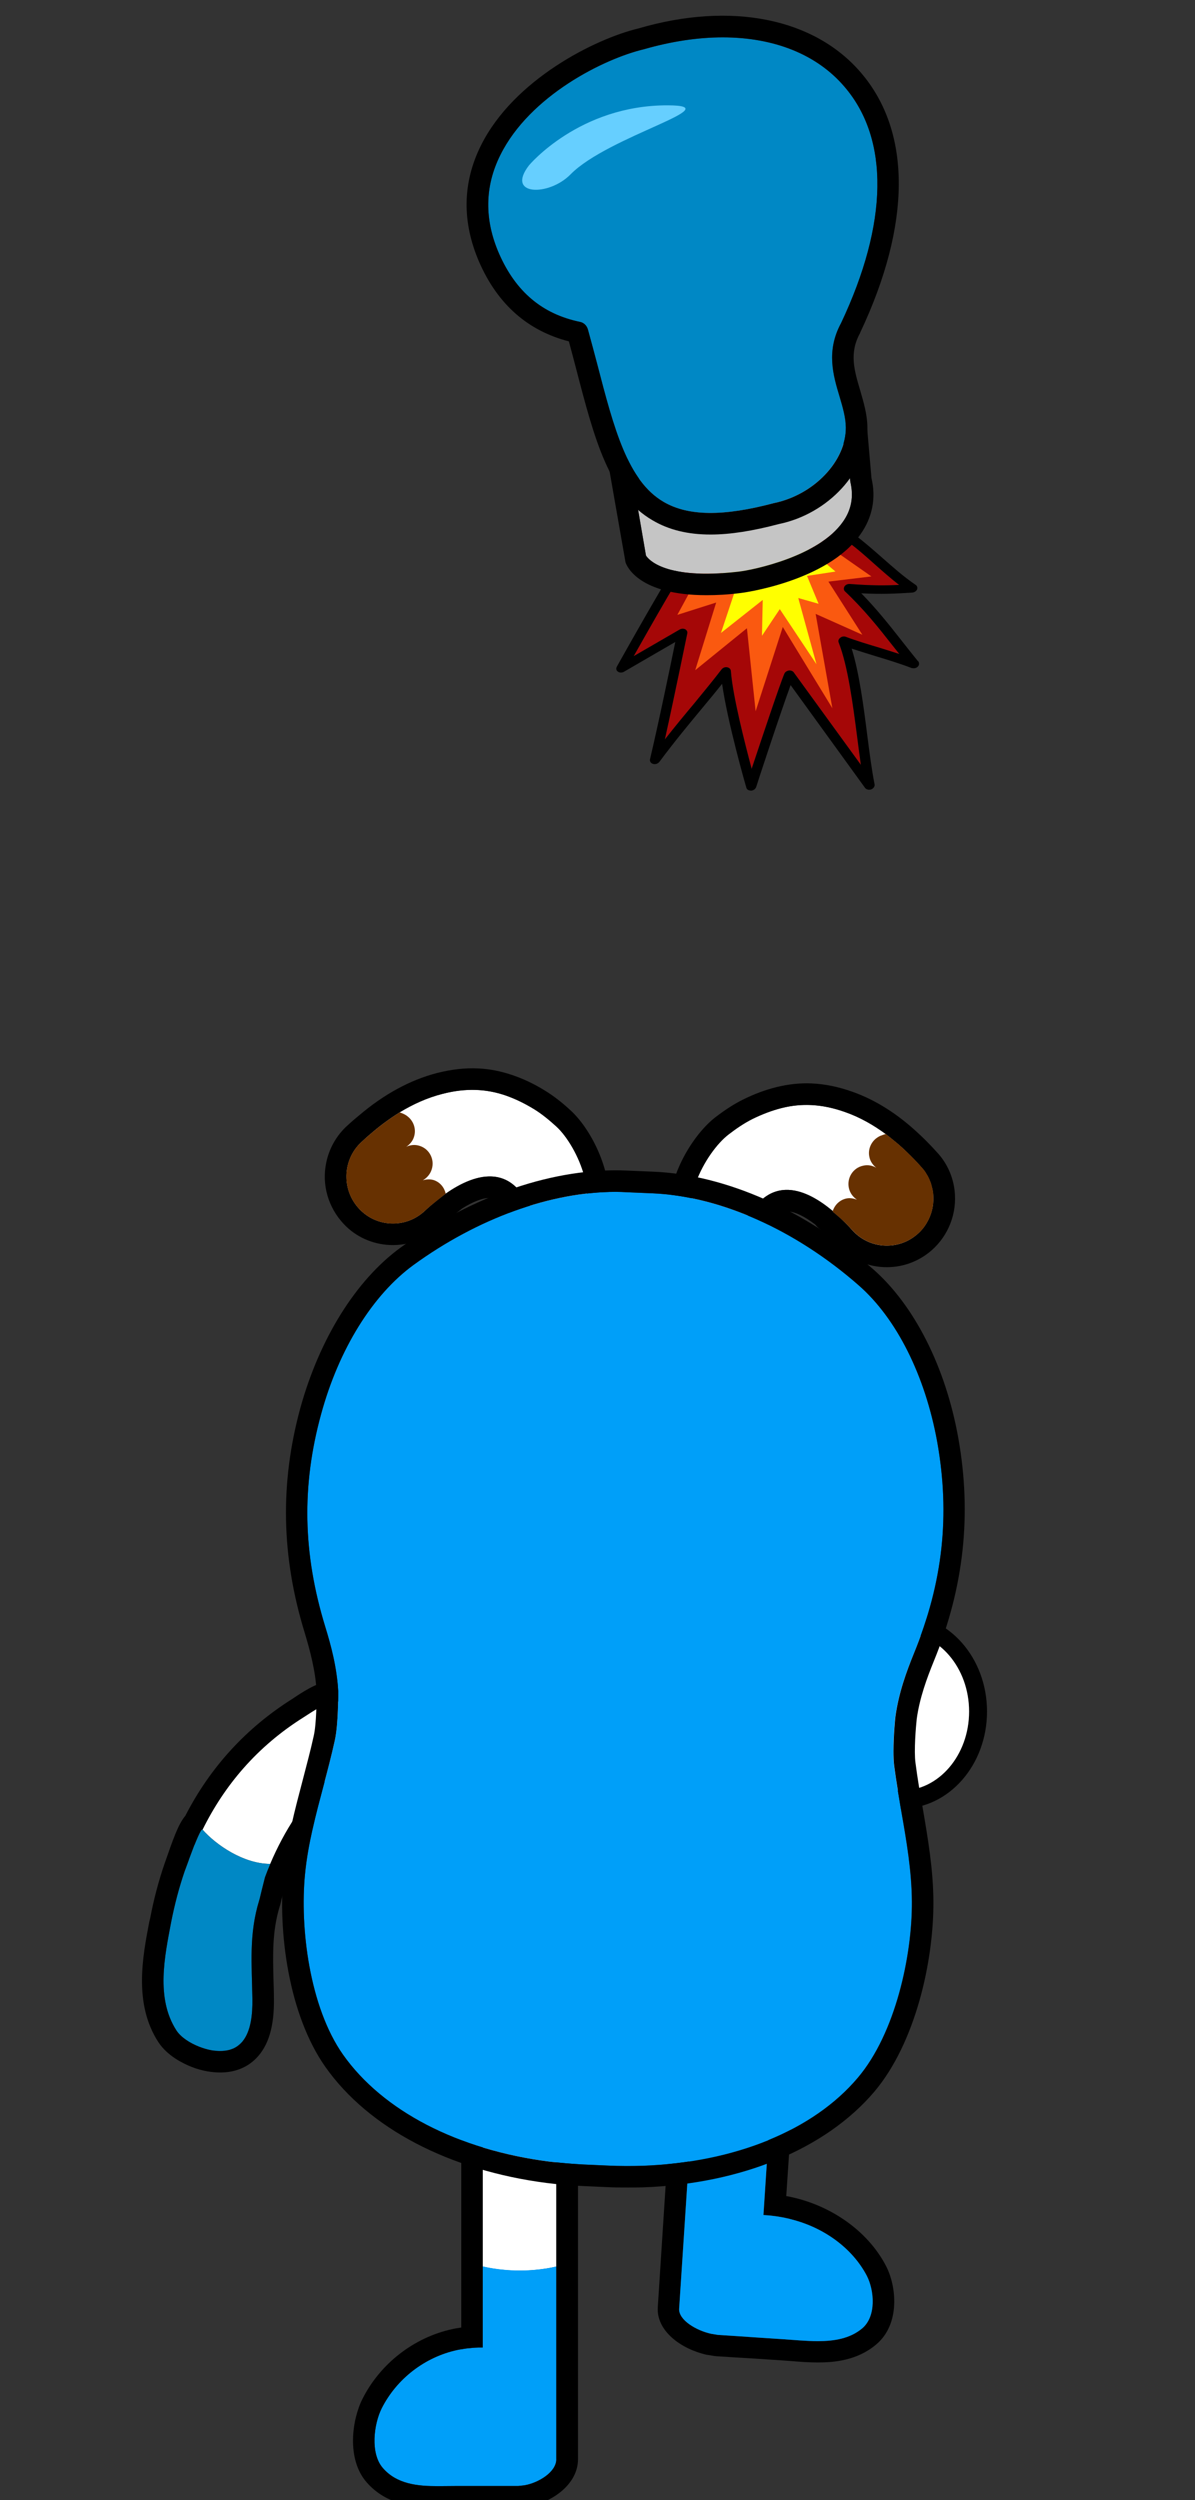 <?xml version="1.0" encoding="utf-8"?>
<!-- Generator: Adobe Illustrator 24.1.1, SVG Export Plug-In . SVG Version: 6.00 Build 0)  -->
<svg version="1.1" id="Layer_1" xmlns="http://www.w3.org/2000/svg" xmlns:xlink="http://www.w3.org/1999/xlink" x="0px" y="0px"
	 viewBox="0 0 220 460" style="enable-background:new 0 0 220 460;" xml:space="preserve">
<rect x="0" y="0" width="220" height="460" fill="#333333" stroke="none"/>
<g>
	<path style="fill:#FFFFFF;" d="M141.95,386.2l-0.4,6.14c0,0-3.04-2.18-7.13-2.44c-4.06-0.26-7.2,1.52-7.2,1.52l0.4-6.14
		c0.17-2.28,3.43-3.93,6.18-3.76C136.5,381.71,142.08,383.92,141.95,386.2z"/>
	<path d="M163.08,416.85c-3.1-5.94-9.31-10.6-16.58-12.42l-0.3-0.07c-0.5-0.13-0.99-0.23-1.45-0.3l0.63-9.45l0.23-4l0.3-4.16
		c0.13-1.92-0.69-4.66-5.19-6.94c-2.18-1.09-4.72-1.85-6.67-1.95c-0.23-0.03-0.46-0.03-0.69-0.03c-4.43,0-9.38,2.84-9.68,7.46
		l-0.3,4.19l-2.28,35.3c-0.3,4.39,4.29,7.73,9.02,8.78c0.07,0,0.17,0.03,0.23,0.03l1.22,0.2c0.1,0,0.23,0.03,0.33,0.03l3.57,0.23
		l3.37,0.2l4.99,0.33c0.59,0.03,1.19,0.1,1.78,0.13c1.59,0.13,3.24,0.26,4.95,0.26c2.91,0,7.2-0.33,10.7-3.27
		C165.79,427.65,165.07,420.61,163.08,416.85z M158.72,428.41c-2.25,1.88-5.15,2.34-8.16,2.34c-2.18,0-4.43-0.23-6.47-0.36
		l-5.02-0.33l-3.34-0.23l-3.57-0.23l-1.22-0.2c-2.74-0.59-6.04-2.54-5.91-4.62l2.05-31.34l0.13-2.01l0.13-1.98l0.26-4.16
		c0.17-2.18,3.14-3.76,5.75-3.76h0.43c2.71,0.2,8.29,2.41,8.16,4.69l-0.26,4.19l-0.13,1.95l-0.13,2.01l-0.86,13.18
		c1.35,0.07,2.87,0.26,4.62,0.66c0.07,0,0.36,0.1,0.36,0.1c6.21,1.52,11.43,5.42,14.04,10.4
		C160.97,421.41,161.37,426.19,158.72,428.41z"/>
	<path style="fill:#009FF9;" d="M158.72,428.41c-2.25,1.88-5.15,2.34-8.16,2.34c-2.18,0-4.43-0.23-6.47-0.36l-5.02-0.33l-3.34-0.23
		l-3.57-0.23l-1.22-0.2c-2.74-0.59-6.04-2.54-5.91-4.62l2.05-31.34l0.13-2.01c0,0,3.14-1.78,7.2-1.52c4.1,0.26,7.13,2.44,7.13,2.44
		l-0.13,2.01l-0.86,13.18c1.35,0.07,2.87,0.26,4.62,0.66c0.07,0,0.36,0.1,0.36,0.1c6.21,1.52,11.43,5.42,14.04,10.4
		C160.97,421.41,161.37,426.19,158.72,428.41z"/>
</g>
<g>
	<path style="fill:#FFFFFF;" d="M93.1,201.56c1.74,0.59,3.46,1.43,5.22,2.51c1.45,0.89,2.79,2,4.05,3.14
		c4.04,3.67,8.94,14.88,2.98,19.02c-4.32,2.99-7.82-5.11-10.06-7.51c-5.02-5.38-12.77-0.05-17.02,4.01
		c-3.42,3.29-8.85,3.18-12.12-0.26c-3.27-3.44-3.19-8.87,0.2-12.19c4.21-4.11,9.3-7.55,15.06-9.02
		C85.68,200.18,89.42,200.31,93.1,201.56z"/>
	<path d="M105.02,204.28c-1.68-1.56-3.19-2.69-4.63-3.58c-2.06-1.28-4.03-2.2-6.02-2.88c-2.12-0.72-4.21-1.15-6.39-1.24
		c-2.44-0.11-4.9,0.18-7.54,0.85c-4.92,1.27-9.76,3.9-14.36,7.82c-0.14,0.09-0.24,0.22-0.38,0.31c-0.99,0.82-1.72,1.51-2.1,1.86
		c-1.8,1.77-3.02,4-3.53,6.45c-0.88,4.09,0.36,8.31,3.23,11.35c2.21,2.35,5.26,3.71,8.49,3.85c3.4,0.15,6.76-1.12,9.25-3.49
		c0.86-0.82,3.77-2.97,3.98-3.19c2.08-1.33,3.96-2.04,5.31-1.98c0.82,0.04,1.44,0.36,2.07,1.02c0.32,0.34,0.91,1.2,1.43,1.95
		c2.05,3.07,4.9,7.26,9.29,7.45c1.58,0.07,3.12-0.39,4.49-1.35c2.69-1.83,4.21-4.71,4.47-8.26
		C112.48,215.09,108.74,207.65,105.02,204.28z M105.34,226.24c-0.68,0.47-1.38,0.67-2.04,0.64c-3.37-0.15-6.14-6.16-8-8.16
		c-1.42-1.52-3.08-2.19-4.79-2.26c-2.8-0.12-5.84,1.33-8.44,3.16c0,0.03-2.77,2.12-3.77,3.1c-1.79,1.71-4.08,2.5-6.32,2.4
		c-2.14-0.1-4.22-0.98-5.8-2.64c-2.05-2.14-2.78-5.08-2.23-7.77c0.34-1.64,1.13-3.19,2.41-4.42c0.31-0.28,1.1-1.04,2.27-2.01
		c1.55-1.32,3.22-2.53,4.95-3.61c2.45-1.48,5.05-2.68,7.85-3.39c2.24-0.59,4.33-0.83,6.38-0.74c1.81,0.08,3.55,0.42,5.31,1.03
		c1.73,0.61,3.44,1.44,5.21,2.51c1.45,0.89,2.79,2.01,4.06,3.16C106.42,210.88,111.3,222.11,105.34,226.24z"/>
	<path style="fill:#673101;" d="M82.06,219.62c0,0.03-2.77,2.12-3.77,3.1c-1.79,1.71-4.08,2.5-6.32,2.4
		c-2.14-0.1-4.22-0.98-5.8-2.64c-2.05-2.14-2.78-5.08-2.23-7.77c0.34-1.64,1.13-3.19,2.41-4.42c0.31-0.28,1.1-1.04,2.27-2.01
		c1.55-1.32,3.22-2.53,4.95-3.61c1.01,0.31,1.46,0.73,1.46,0.73c1.09,0.84,1.65,2.32,1.19,3.76c-0.23,0.78-0.79,1.42-1.44,1.85
		c0.74-0.36,1.61-0.46,2.45-0.19c1.79,0.54,2.83,2.47,2.26,4.3c-0.27,0.91-0.9,1.61-1.64,2.04c0.6-0.17,1.27-0.24,1.95-0.05
		C81,217.49,81.78,218.45,82.06,219.62z"/>
</g>
<g>
	<path style="fill:#FFFFFF;" d="M143.9,203.87c-1.78,0.44-3.57,1.12-5.42,2.04c-1.52,0.76-2.96,1.75-4.31,2.77
		c-4.34,3.3-10.22,14.04-4.64,18.68c4.04,3.36,8.24-4.4,10.68-6.59c5.47-4.92,12.73,1.07,16.6,5.49c3.12,3.58,8.53,3.95,12.09,0.81
		c3.56-3.14,3.96-8.56,0.87-12.16c-3.83-4.47-8.6-8.34-14.21-10.31C151.41,203.14,147.67,202.94,143.9,203.87z"/>
	<path style="fill:#673101;" d="M153.33,222.82c-0.03,0.03-0.04,0.06-0.07,0.1c0-0.03,0.04-0.06,0.04-0.1L153.33,222.82z"/>
	<path d="M175.74,219.04c-0.29-2.49-1.31-4.82-2.95-6.71c-0.41-0.45-1.2-1.34-2.31-2.45c-0.44-0.45-0.89-0.87-1.33-1.28
		c-3.84-3.61-7.96-6.23-12.26-7.74c-2.57-0.91-5.03-1.41-7.47-1.52c-2.18-0.09-4.27,0.14-6.48,0.68c-2.04,0.51-4.05,1.24-6.25,2.34
		c-1.52,0.76-3.08,1.75-4.93,3.16c-3.97,3.03-8.34,10.12-8.48,16.26c-0.09,3.57,1.2,6.56,3.69,8.62c1.31,1.08,2.8,1.68,4.35,1.74
		c4.42,0.19,7.6-3.74,9.94-6.61c0.56-0.7,1.22-1.5,1.57-1.82c0.69-0.6,1.36-0.87,2.15-0.83c1.39,0.06,3.17,0.93,5.12,2.44
		c0.19,0.24,0.41,0.48,0.66,0.69c0.74,0.56,1.4,1.18,2.01,1.77c0.38,0.35,0.73,0.73,1.04,1.07c2.23,2.58,5.47,4.14,8.9,4.29
		c3.23,0.14,6.35-0.95,8.8-3.09C174.65,227.29,176.22,223.19,175.74,219.04z M170.62,225c-0.43,0.77-1.02,1.48-1.71,2.07
		c-1.72,1.51-3.9,2.21-6.01,2.12c-2.28-0.1-4.48-1.09-6.09-2.94l-0.03,0c-0.22-0.27-0.47-0.55-0.76-0.83
		c-0.38-0.41-0.86-0.83-1.33-1.28c-0.45-0.38-0.92-0.8-1.43-1.22c0.03-0.03,0.04-0.06,0.07-0.1l-0.03,0
		c-2.46-2.06-5.29-3.77-8.13-3.89c-1.72-0.07-3.42,0.45-4.97,1.83c-2.03,1.83-5.32,7.57-8.69,7.42c-0.66-0.03-1.31-0.29-1.98-0.81
		c-5.58-4.64,0.31-15.39,4.65-18.67c1.33-1.03,2.8-2.03,4.29-2.79c1.86-0.91,3.67-1.59,5.44-2.04c1.77-0.45,3.56-0.64,5.35-0.56
		c2.05,0.09,4.11,0.51,6.32,1.3c2.7,0.94,5.19,2.37,7.49,4.06c0.06,0.04,0.1,0.07,0.13,0.1c0.45,0.35,0.9,0.7,1.31,1.05
		c1.12,0.88,2.17,1.88,3.18,2.88c0.54,0.52,0.98,1,1.33,1.38c0.19,0.21,0.35,0.35,0.47,0.52c0.13,0.14,0.22,0.24,0.28,0.31
		c0.32,0.34,0.6,0.72,0.81,1.13c0.22,0.31,0.37,0.64,0.52,0.98c0.03,0.07,0.06,0.13,0.06,0.17c0.15,0.3,0.27,0.64,0.32,0.94
		c0.14,0.47,0.26,0.94,0.3,1.4c0.02,0.2,0.05,0.4,0.04,0.6C171.92,221.81,171.51,223.51,170.62,225z"/>
	<path style="fill:#673101;" d="M171.83,220.12c0.09,1.69-0.31,3.39-1.2,4.87c-0.43,0.77-1.02,1.48-1.71,2.07
		c-1.72,1.51-3.9,2.21-6.01,2.12c-2.28-0.1-4.48-1.09-6.09-2.94l-0.03,0c-0.22-0.27-0.47-0.55-0.76-0.83
		c-0.38-0.41-0.86-0.83-1.33-1.28c-0.45-0.38-0.92-0.8-1.43-1.22c0.03-0.03,0.04-0.06,0.07-0.1l-0.03,0
		c0.38-1.14,1.28-2.03,2.51-2.3c0.67-0.14,1.32-0.01,1.94,0.22c-0.74-0.5-1.3-1.25-1.49-2.18c-0.38-1.87,0.79-3.7,2.66-4.08
		c0.83-0.2,1.69-0.03,2.4,0.4c-0.61-0.49-1.11-1.17-1.27-1.97c-0.31-1.34,0.25-2.67,1.24-3.45c0.1-0.06,0.17-0.12,0.27-0.19
		c0.1-0.06,0.24-0.15,0.44-0.25c0.1-0.03,0.2-0.09,0.34-0.12c0.1-0.06,0.2-0.09,0.34-0.12c0.1-0.06,0.27-0.09,0.4-0.11
		c0.06,0.04,0.1,0.07,0.13,0.1c0.45,0.35,0.9,0.7,1.31,1.05c1.12,0.88,2.17,1.88,3.18,2.88c0.54,0.52,0.98,1,1.33,1.38
		c0.19,0.21,0.35,0.35,0.47,0.52c0.13,0.14,0.22,0.24,0.28,0.31c0.32,0.34,0.6,0.72,0.81,1.13c0.22,0.31,0.37,0.64,0.52,0.98
		c0.03,0.07,0.06,0.13,0.06,0.17c0.15,0.3,0.27,0.64,0.32,0.94c0.14,0.47,0.26,0.94,0.3,1.4
		C171.81,219.73,171.83,219.93,171.83,220.12z"/>
</g>
<g>
	<path style="fill:#FFFFFF;" d="M102.42,377.88v39.14c0,0-2.91,0.76-6.77,0.76c-3.86,0-6.77-0.76-6.77-0.76v-39.14
		c0-2.58,2.08-4.66,4.69-4.66C96.14,373.22,102.42,375.3,102.42,377.88z"/>
	<path style="fill-rule:evenodd;clip-rule:evenodd;fill:#009FF9;" d="M102.42,417.01v35.47c0,2.34-3.24,4.33-5.85,4.79l-1.16,0.13
		H84.12c-1.12,0-2.34,0.03-3.53,0.03c-3.7,0-7.53-0.36-10.11-3.34c-2.34-2.68-1.68-8.06-0.2-11c2.74-5.42,7.93-9.41,13.84-10.7
		c0,0,0.3-0.07,0.33-0.07c0.79-0.13,1.52-0.26,2.21-0.3c0.26-0.03,0.53-0.07,0.79-0.07c0.4-0.03,0.76-0.03,1.12-0.03h0.3v-14.93
		c0,0,2.91,0.76,6.77,0.76C99.51,417.77,102.42,417.01,102.42,417.01z"/>
	<path d="M93.57,369.26c-4.79,0-8.65,3.86-8.65,8.62v50.36c-0.4,0.07-0.79,0.13-1.22,0.2l-0.46,0.1c-7,1.52-13.21,6.31-16.48,12.78
		c-1.95,3.8-3.01,11.1,0.73,15.39c3.6,4.13,8.65,4.69,13.11,4.69c0.63,0,1.25,0,1.88-0.03h12.95c0.13,0,0.26,0,0.4-0.03l1.16-0.1
		c0.1-0.03,0.2-0.03,0.3-0.07c4.43-0.79,9.12-4.13,9.12-8.69v-74.6C106.38,371.41,96.27,369.26,93.57,369.26z M102.42,452.48
		c0,2.34-3.24,4.33-5.85,4.79l-1.16,0.13H84.12c-1.12,0-2.34,0.03-3.53,0.03c-3.7,0-7.53-0.36-10.11-3.34
		c-2.34-2.68-1.68-8.06-0.2-11c2.74-5.42,7.93-9.41,13.84-10.7c0,0,0.3-0.07,0.33-0.07c0.79-0.13,1.52-0.26,2.21-0.3
		c0.26-0.03,0.53-0.07,0.79-0.07c0.4-0.03,0.76-0.03,1.12-0.03h0.3v-54.06c0-2.58,2.08-4.66,4.69-4.66c2.58,0,8.85,2.08,8.85,4.66
		V452.48z"/>
</g>
<g>
	<path d="M165.96,297.03c-8.69,0-15.75,7.99-15.75,17.87c0,9.87,7.07,17.87,15.75,17.87c8.69,0,15.75-7.99,15.75-17.87
		C181.71,305.02,174.64,297.03,165.96,297.03z M165.96,329.46c-6.87,0-12.45-6.54-12.45-14.56c0-8.03,5.58-14.56,12.45-14.56
		c6.87,0,12.45,6.54,12.45,14.56C178.41,322.92,172.83,329.46,165.96,329.46z"/>
	<path style="fill:#FFFFFF;" d="M178.41,314.9c0,8.03-5.58,14.56-12.45,14.56c-6.87,0-12.45-6.54-12.45-14.56
		c0-8.03,5.58-14.56,12.45-14.56C172.83,300.33,178.41,306.87,178.41,314.9z"/>
</g>
<g>
	<path style="fill:#FFFFFF;" d="M54.43,334.22c-1.85,2.77-3.4,5.68-4.69,8.72c-4.92-0.03-9.94-3.47-12.45-6.31
		c4.03-8.16,10.04-15.29,18.59-20.67c1.92-1.19,4.85-3.43,7.3-2.81C72.33,315.53,56.41,331.35,54.43,334.22z"/>
	<path style="fill:#0088C5;" d="M49.77,342.94c-0.36,0.83-0.69,1.65-0.99,2.48c-0.43,1.65-0.83,3.34-0.99,4
		c-0.03,0.1-0.07,0.17-0.07,0.23c-1.92,6.24-1.35,11.79-1.25,18.2c0.03,2.77-0.26,5.88-1.85,7.79c-0.43,0.53-0.99,0.96-1.65,1.26
		c-0.23,0.1-0.46,0.17-0.73,0.26c-0.92,0.26-2.01,0.3-3.34,0.07c-0.69-0.13-1.49-0.36-2.25-0.66c-1.68-0.66-3.34-1.72-4.16-2.97
		c-3.86-5.94-2.15-13.74-0.99-19.91c0.63-3.2,1.45-6.37,2.51-9.45c0.03-0.07,0.1-0.26,0.2-0.53c0.13-0.36,0.33-0.92,0.56-1.52
		c0,0-0.03,0,0-0.03c0.33-0.83,0.66-1.75,0.99-2.64c0-0.03,0-0.03,0.03-0.03c0.46-1.09,0.89-2.08,1.16-2.58
		c0.13-0.2,0.23-0.3,0.3-0.3c0,0,0,0,0,0.03h0.03c2.51,2.84,7.53,6.27,12.45,6.31H49.77z"/>
	<path d="M42.97,376.89c0.66-0.3,1.22-0.73,1.65-1.26C44.16,376.13,43.63,376.59,42.97,376.89z M38.91,377.22
		c1.32,0.23,2.41,0.2,3.34-0.07c-0.5,0.13-1.06,0.2-1.68,0.2C40.06,377.35,39.5,377.32,38.91,377.22z"/>
	<path d="M69.62,314.14c-0.43-1.39-1.72-3.86-5.42-4.82c-0.63-0.17-1.25-0.23-1.92-0.23c-3.1,0-5.81,1.75-7.79,3.04l-0.69,0.46
		c-8.45,5.32-15.09,12.55-19.68,21.5c-1.32,1.55-2.28,4.39-3.83,8.82c-1.09,3.17-1.98,6.54-2.64,10.01l-0.17,0.69
		c-1.22,6.37-2.91,15.09,1.68,22.13c1.65,2.51,4.49,3.9,6.04,4.52c0.99,0.4,2.05,0.69,3.04,0.86c0.79,0.13,1.55,0.2,2.31,0.2
		c2.64,0,4.92-0.89,6.61-2.61c2.28-2.31,3.34-5.88,3.27-10.93c0-1.09-0.03-2.15-0.07-3.2c-0.13-4.95-0.26-9.21,1.12-13.77
		c0.07-0.17,0.2-0.63,0.33-1.29c0.2-0.76,0.46-1.82,0.76-2.87c1.39-3.73,3.1-7.17,5.15-10.2c0.23-0.33,1.09-1.35,1.88-2.25
		C65.89,326.82,71.37,319.75,69.62,314.14z M54.43,334.22c-1.85,2.77-3.37,5.71-4.66,8.72c-0.36,0.83-0.69,1.65-0.99,2.48
		c-0.43,1.65-0.83,3.34-0.99,4c-0.03,0.1-0.07,0.17-0.07,0.23c-1.92,6.24-1.35,11.79-1.25,18.2c0.03,2.77-0.26,5.88-1.85,7.79
		c-0.43,0.53-0.99,0.96-1.65,1.26c-0.23,0.1-0.46,0.17-0.73,0.26c-0.92,0.26-2.01,0.3-3.34,0.07c-0.69-0.13-1.49-0.36-2.25-0.66
		c-1.68-0.66-3.34-1.72-4.16-2.97c-3.86-5.94-2.15-13.74-0.99-19.91c0.63-3.2,1.45-6.37,2.51-9.45c0.03-0.07,0.1-0.26,0.2-0.53
		c0.13-0.36,0.33-0.89,0.56-1.52c0,0-0.03,0,0-0.03c0.3-0.83,0.66-1.78,0.99-2.64c0-0.03,0-0.03,0.03-0.03
		c0.43-1.12,0.86-2.08,1.16-2.58c0.13-0.2,0.23-0.3,0.3-0.3c0,0,0,0,0,0.03h0.03c4.03-8.16,10.04-15.32,18.59-20.67
		c1.68-1.06,4.16-2.91,6.41-2.91c0.3,0,0.59,0.03,0.89,0.1C72.33,315.53,56.41,331.35,54.43,334.22z"/>
</g>
<g>
	<path style="fill-rule:evenodd;clip-rule:evenodd;fill:#009FF9;" d="M164.83,315.82c-0.03,0.17-0.36,3.43-0.36,6.37
		c0,0.96,0.03,1.92,0.13,2.68c0.36,2.81,0.86,5.58,1.32,8.39c0.96,5.45,1.92,11.06,1.95,16.61c0.07,9.87-3.01,24.24-9.97,32.43
		c-8.19,9.68-22.62,15.56-39.6,16.18c-2.05,0.07-4.23,0.07-6.34-0.03l-4.49-0.2c-2.11-0.1-4.33-0.3-6.31-0.53
		c-16.84-2.15-30.68-9.31-38.01-19.68c-6.18-8.78-7.96-23.35-7-33.19c0.53-5.52,2.01-11.03,3.43-16.38
		c0.73-2.74,1.45-5.48,2.05-8.22c0.69-3.07,0.63-8.82,0.63-9.12c-0.23-4.33-1.32-8.39-2.38-11.82c-4.13-13.47-4.39-25.92-0.76-39.14
		c3.27-11.96,9.48-21.93,16.98-27.41c11.86-8.62,25.33-13.47,37.25-13.47c0.69,0,1.39,0.03,2.05,0.07l4.76,0.2
		c12.42,0.53,26.26,6.7,37.91,16.91c7,6.11,12.25,16.61,14.47,28.8c2.41,13.51,1.06,25.89-4.29,38.94
		C166.88,307.5,165.43,311.46,164.83,315.82z"/>
	<path d="M171.9,305.68c5.58-13.57,7.03-27.05,4.52-41.12c-2.34-13.05-8.09-24.41-15.72-31.08c-12.35-10.8-27.08-17.34-40.39-17.9
		l-4.76-0.2c-13.31-0.63-28.53,4.52-41.81,14.17c-8.22,5.98-14.93,16.78-18.46,29.56c-3.76,13.8-3.5,27.31,0.83,41.35
		c0.96,3.2,1.98,6.97,2.18,10.8c0,1.52-0.03,5.94-0.53,8.12c-0.59,2.71-1.32,5.38-2.01,8.06c-1.45,5.52-2.97,11.2-3.53,17.01
		c-1.09,10.9,0.89,26.22,7.7,35.87c7.96,11.26,22.79,19.02,40.75,21.33c2.08,0.26,4.39,0.46,6.64,0.56l4.46,0.2
		c1.29,0.07,2.58,0.07,3.83,0.07c0.99,0,1.92,0,2.84-0.03c18.1-0.66,33.55-7.07,42.5-17.57c7.63-9.02,10.96-24.08,10.9-35.04
		c-0.03-5.85-1.02-11.66-1.98-17.24c-0.5-2.74-0.96-5.48-1.32-8.26c-0.3-2.18,0.07-6.61,0.23-8.06
		C169.29,312.42,170.65,308.76,171.9,305.68z M111.96,398.45l-4.49-0.2c-2.11-0.1-4.33-0.3-6.31-0.53
		c-16.84-2.15-30.68-9.31-38.01-19.68c-6.18-8.78-7.96-23.35-7-33.19c0.53-5.52,2.01-11.03,3.43-16.38
		c0.73-2.74,1.45-5.48,2.05-8.22c0.69-3.07,0.63-8.82,0.63-9.12c-0.23-4.33-1.32-8.39-2.38-11.82c-4.13-13.47-4.39-25.92-0.76-39.14
		c3.27-11.96,9.48-21.93,16.98-27.41c11.86-8.62,25.33-13.47,37.25-13.47c0.69,0,1.39,0.03,2.05,0.07l4.76,0.2
		c12.42,0.53,26.26,6.7,37.91,16.91c7,6.11,12.25,16.61,14.47,28.8c2.41,13.51,1.06,25.89-4.29,38.94c-1.35,3.3-2.81,7.27-3.4,11.62
		c-0.03,0.17-0.36,3.43-0.36,6.37c0,0.96,0.03,1.92,0.13,2.68c0.36,2.81,0.86,5.58,1.32,8.39c0.96,5.45,1.92,11.06,1.95,16.61
		c0.07,9.87-3.01,24.24-9.97,32.43c-8.19,9.68-22.62,15.56-39.6,16.18C116.25,398.55,114.07,398.55,111.96,398.45z"/>
</g>
<g>
	<g>
		<g>
			<g>
				<path style="fill:#A50707;" d="M154.7,117.34c-0.3,0.23-0.43,0.56-0.3,0.86c1.68,4.26,2.61,11.23,3.4,17.34
					c0.23,1.82,0.46,3.57,0.69,5.19l-12.38-17.04c-0.17-0.23-0.53-0.36-0.86-0.33c-0.36,0.07-0.69,0.26-0.83,0.56
					c-0.83,1.92-4.29,12.29-6.04,17.54c-1.22-4.59-3.5-13.44-3.83-18.03c-0.03-0.33-0.3-0.59-0.69-0.66c-0.4-0.07-0.79,0.1-1.02,0.4
					c-1.65,2.15-3.3,4.13-5.02,6.24c-1.72,2.05-3.47,4.16-5.42,6.64c1.82-8.22,4.1-19.39,4.13-19.52c0.07-0.3-0.1-0.59-0.4-0.76
					c-0.3-0.13-0.69-0.13-1.02,0.07l-8.45,4.89c2.94-5.22,9.68-17.11,12.15-20.44c0.83-1.16,7.1-6.74,16.31-5.38
					c3.67,0.56,7.33,2.15,10.9,4.72c1.78,1.29,3.43,2.77,5.02,4.19c1.42,1.25,2.91,2.58,4.49,3.8c-2.64,0.13-5.12,0.13-9.08-0.17
					c-0.36-0.03-0.76,0.13-0.96,0.43c-0.2,0.33-0.17,0.69,0.07,0.92c3.53,3.34,6.18,6.67,8.72,9.91c0.43,0.53,0.86,1.09,1.29,1.62
					c-1.16-0.36-2.34-0.73-3.5-1.09c-2.11-0.63-4.33-1.29-6.34-2.05C155.39,117.04,154.99,117.11,154.7,117.34z"/>
				<path d="M168.93,121.57c-1.02-1.25-2.01-2.51-3.07-3.86c-2.18-2.77-4.46-5.65-7.3-8.55c3.76,0.2,6.27,0.07,9.38-0.13
					c0.4-0.03,0.73-0.26,0.89-0.56c0.13-0.33,0.03-0.66-0.26-0.86c-2.21-1.49-4.19-3.27-6.11-4.95c-1.65-1.45-3.34-2.94-5.15-4.29
					c-3.8-2.74-7.73-4.43-11.69-5.02c-10.24-1.52-17.21,4.59-18.4,6.18c-3.2,4.39-13.24,22.39-13.67,23.15
					c-0.17,0.33-0.1,0.69,0.2,0.89c0.33,0.23,0.76,0.23,1.12,0.03l9.45-5.48c-0.86,4.23-3.14,15.22-4.66,21.6
					c-0.07,0.36,0.17,0.73,0.56,0.83c0.43,0.13,0.89-0.03,1.16-0.36c3.01-4.03,5.52-7.03,7.93-9.94c1.25-1.49,2.44-2.94,3.63-4.43
					c0.99,7,4.29,18.56,4.46,19.09c0.07,0.3,0.33,0.5,0.66,0.53c0.07,0.03,0.17,0.03,0.23,0.03c0.43-0.03,0.79-0.3,0.92-0.66
					c0.03-0.17,4.46-13.64,6.34-18.76l13.71,18.92c0.23,0.3,0.73,0.43,1.16,0.26c0.4-0.17,0.66-0.56,0.59-0.92
					c-0.5-2.51-0.92-5.68-1.35-9.05c-0.69-5.45-1.49-11.53-2.87-15.92c1.52,0.5,3.04,0.96,4.52,1.42c2.18,0.66,4.43,1.35,6.51,2.15
					c0.03,0.03,0.13,0.03,0.2,0.03c0.53,0.1,1.02-0.2,1.16-0.63C169.23,122,169.16,121.73,168.93,121.57z M162.06,119.22
					c-2.11-0.63-4.33-1.29-6.34-2.05c-0.33-0.13-0.73-0.07-1.02,0.17c-0.3,0.23-0.43,0.56-0.3,0.86c1.68,4.26,2.61,11.23,3.4,17.34
					c0.23,1.82,0.46,3.57,0.69,5.19l-12.38-17.04c-0.17-0.23-0.53-0.36-0.86-0.33c-0.36,0.07-0.69,0.26-0.83,0.56
					c-0.83,1.92-4.29,12.29-6.04,17.54c-1.22-4.59-3.5-13.44-3.83-18.03c-0.03-0.33-0.3-0.59-0.69-0.66c-0.4-0.07-0.79,0.1-1.02,0.4
					c-1.65,2.15-3.3,4.13-5.02,6.24c-1.72,2.05-3.47,4.16-5.42,6.64c1.82-8.22,4.1-19.39,4.13-19.52c0.07-0.3-0.1-0.59-0.4-0.76
					c-0.3-0.13-0.69-0.13-1.02,0.07l-8.45,4.89c2.94-5.22,9.68-17.11,12.15-20.44c0.83-1.16,7.1-6.74,16.31-5.38
					c3.67,0.56,7.33,2.15,10.9,4.72c1.78,1.29,3.43,2.77,5.02,4.19c1.42,1.25,2.91,2.58,4.49,3.8c-2.64,0.13-5.12,0.13-9.08-0.17
					c-0.36-0.03-0.76,0.13-0.96,0.43c-0.2,0.33-0.17,0.69,0.07,0.92c3.53,3.34,6.18,6.67,8.72,9.91c0.43,0.53,0.86,1.09,1.29,1.62
					C164.41,119.95,163.22,119.59,162.06,119.22z"/>
			</g>
			<g>
				<path style="fill:#FA5910;" d="M133.69,96.83c-0.92,1.43-1.94,3.2-3.04,5.36l-5.95,10.94l7.15-2.27l-3.86,12.45l9.52-7.72
					l1.6,15.28l5-15.51l9.13,14.95l-3.08-17.36l8.6,3.84l-6.25-9.78l7.92-0.95l-16-11.17c-1.74-0.2-3.47-0.16-5.2,0.12
					C137.07,95.37,135.21,96.06,133.69,96.83z"/>
			</g>
			<path style="fill:#FFFF00;" d="M135.5,101.35l-5.1,8.03l5.4-2.13l-3.07,9.21l7.69-6.08l-0.14,6.6l3.28-4.91l6.75,10.14
				l-3.35-12.18l3.74,1.06l-2.13-5.13l5.24-0.8c-1.38-1.18-2.79-2.34-4.17-3.52c-2.56-2.17-6.93-5.66-11.52-2.99
				C137,99.3,136.04,100.4,135.5,101.35z"/>
		</g>
	</g>
	<g>
		<g>
			<path style="fill:#C5C5C5;" d="M155.16,96.04c-4.39,6.27-16.31,8.82-19.25,9.15c-13.47,1.55-16.55-2.28-16.98-2.97l-2.41-14
				l39.4-6.67l0.63,7.07C157.21,91.38,156.74,93.83,155.16,96.04z"/>
			<path d="M160.44,87.98l-0.96-11.06l-47.56,8.06l3.24,18.49c0.23,0.69,2.41,6.04,14.93,6.04c1.85,0,3.93-0.1,6.27-0.4
				c0.17,0,15.89-2.05,22.03-10.77C160.64,95.18,161.3,91.61,160.44,87.98z M135.9,105.19c-13.47,1.55-16.55-2.28-16.98-2.97
				l-2.41-14l39.4-6.67l0.63,7.07c0.66,2.77,0.2,5.22-1.39,7.43C150.77,102.31,138.84,104.86,135.9,105.19z"/>
		</g>
		<g>
			<path style="fill:#0088C5;" d="M154.56,72.99c0.59,1.98,1.12,3.86,1.16,5.65c0.03,6.18-5.88,12.42-13.31,13.94
				c-9.28,2.48-15.72,2.41-20.24-0.23c-6.61-3.86-9.12-13.38-12.25-25.46c-0.53-2.01-1.09-4.1-1.68-6.24
				c-0.2-0.73-0.76-1.29-1.49-1.42c-6.94-1.45-11.79-5.55-14.86-12.52c-2.74-6.27-2.68-12.38,0.23-18.2
				c5.42-10.9,19.06-17.7,26.45-19.45c5.05-1.45,9.94-2.18,14.47-2.18c9.41,0,17.34,3.1,22.46,9.12c8.26,9.64,8.03,25.07-0.66,43.46
				C152.05,64.57,153.37,69.06,154.56,72.99z"/>
			<path d="M158.33,61.3c0-0.03,0.03-0.07,0.03-0.1c9.41-19.91,9.48-36.89,0.17-47.79c-8.62-10.11-23.98-13.14-40.95-8.19
				c-8.03,1.92-22.99,9.41-29.03,21.53c-3.43,6.87-3.53,14.13-0.3,21.53c3.4,7.73,8.92,12.58,16.48,14.53
				c0.46,1.72,0.92,3.43,1.35,5.09c3.37,12.95,6.04,23.18,14.07,27.84c2.97,1.75,6.47,2.61,10.67,2.61c3.63,0,7.76-0.66,12.52-1.92
				c9.21-1.88,16.38-9.74,16.35-17.83c-0.03-2.34-0.69-4.56-1.32-6.74C157.27,68.16,156.31,64.96,158.33,61.3z M122.17,92.34
				c-6.61-3.86-9.12-13.38-12.25-25.46c-0.53-2.01-1.09-4.1-1.68-6.24c-0.2-0.73-0.76-1.29-1.49-1.42
				c-6.94-1.45-11.79-5.55-14.86-12.52c-2.74-6.27-2.68-12.38,0.23-18.2c5.42-10.9,19.06-17.7,26.45-19.45
				c5.05-1.45,9.94-2.18,14.47-2.18c9.41,0,17.34,3.1,22.46,9.12c8.26,9.64,8.03,25.07-0.66,43.46c-2.77,5.12-1.45,9.61-0.26,13.54
				c0.59,1.98,1.12,3.86,1.16,5.65c0.03,6.18-5.88,12.42-13.31,13.94C133.13,95.05,126.69,94.98,122.17,92.34z"/>
		</g>
		<path style="fill:#66CFFF;" d="M97.39,30.42c0,0,9.25-11.09,25.55-11.04c11.61,0.03-10.99,5.65-17.91,12.71
			C101.05,36.15,93.05,36.05,97.39,30.42z"/>
	</g>
</g>
</svg>

